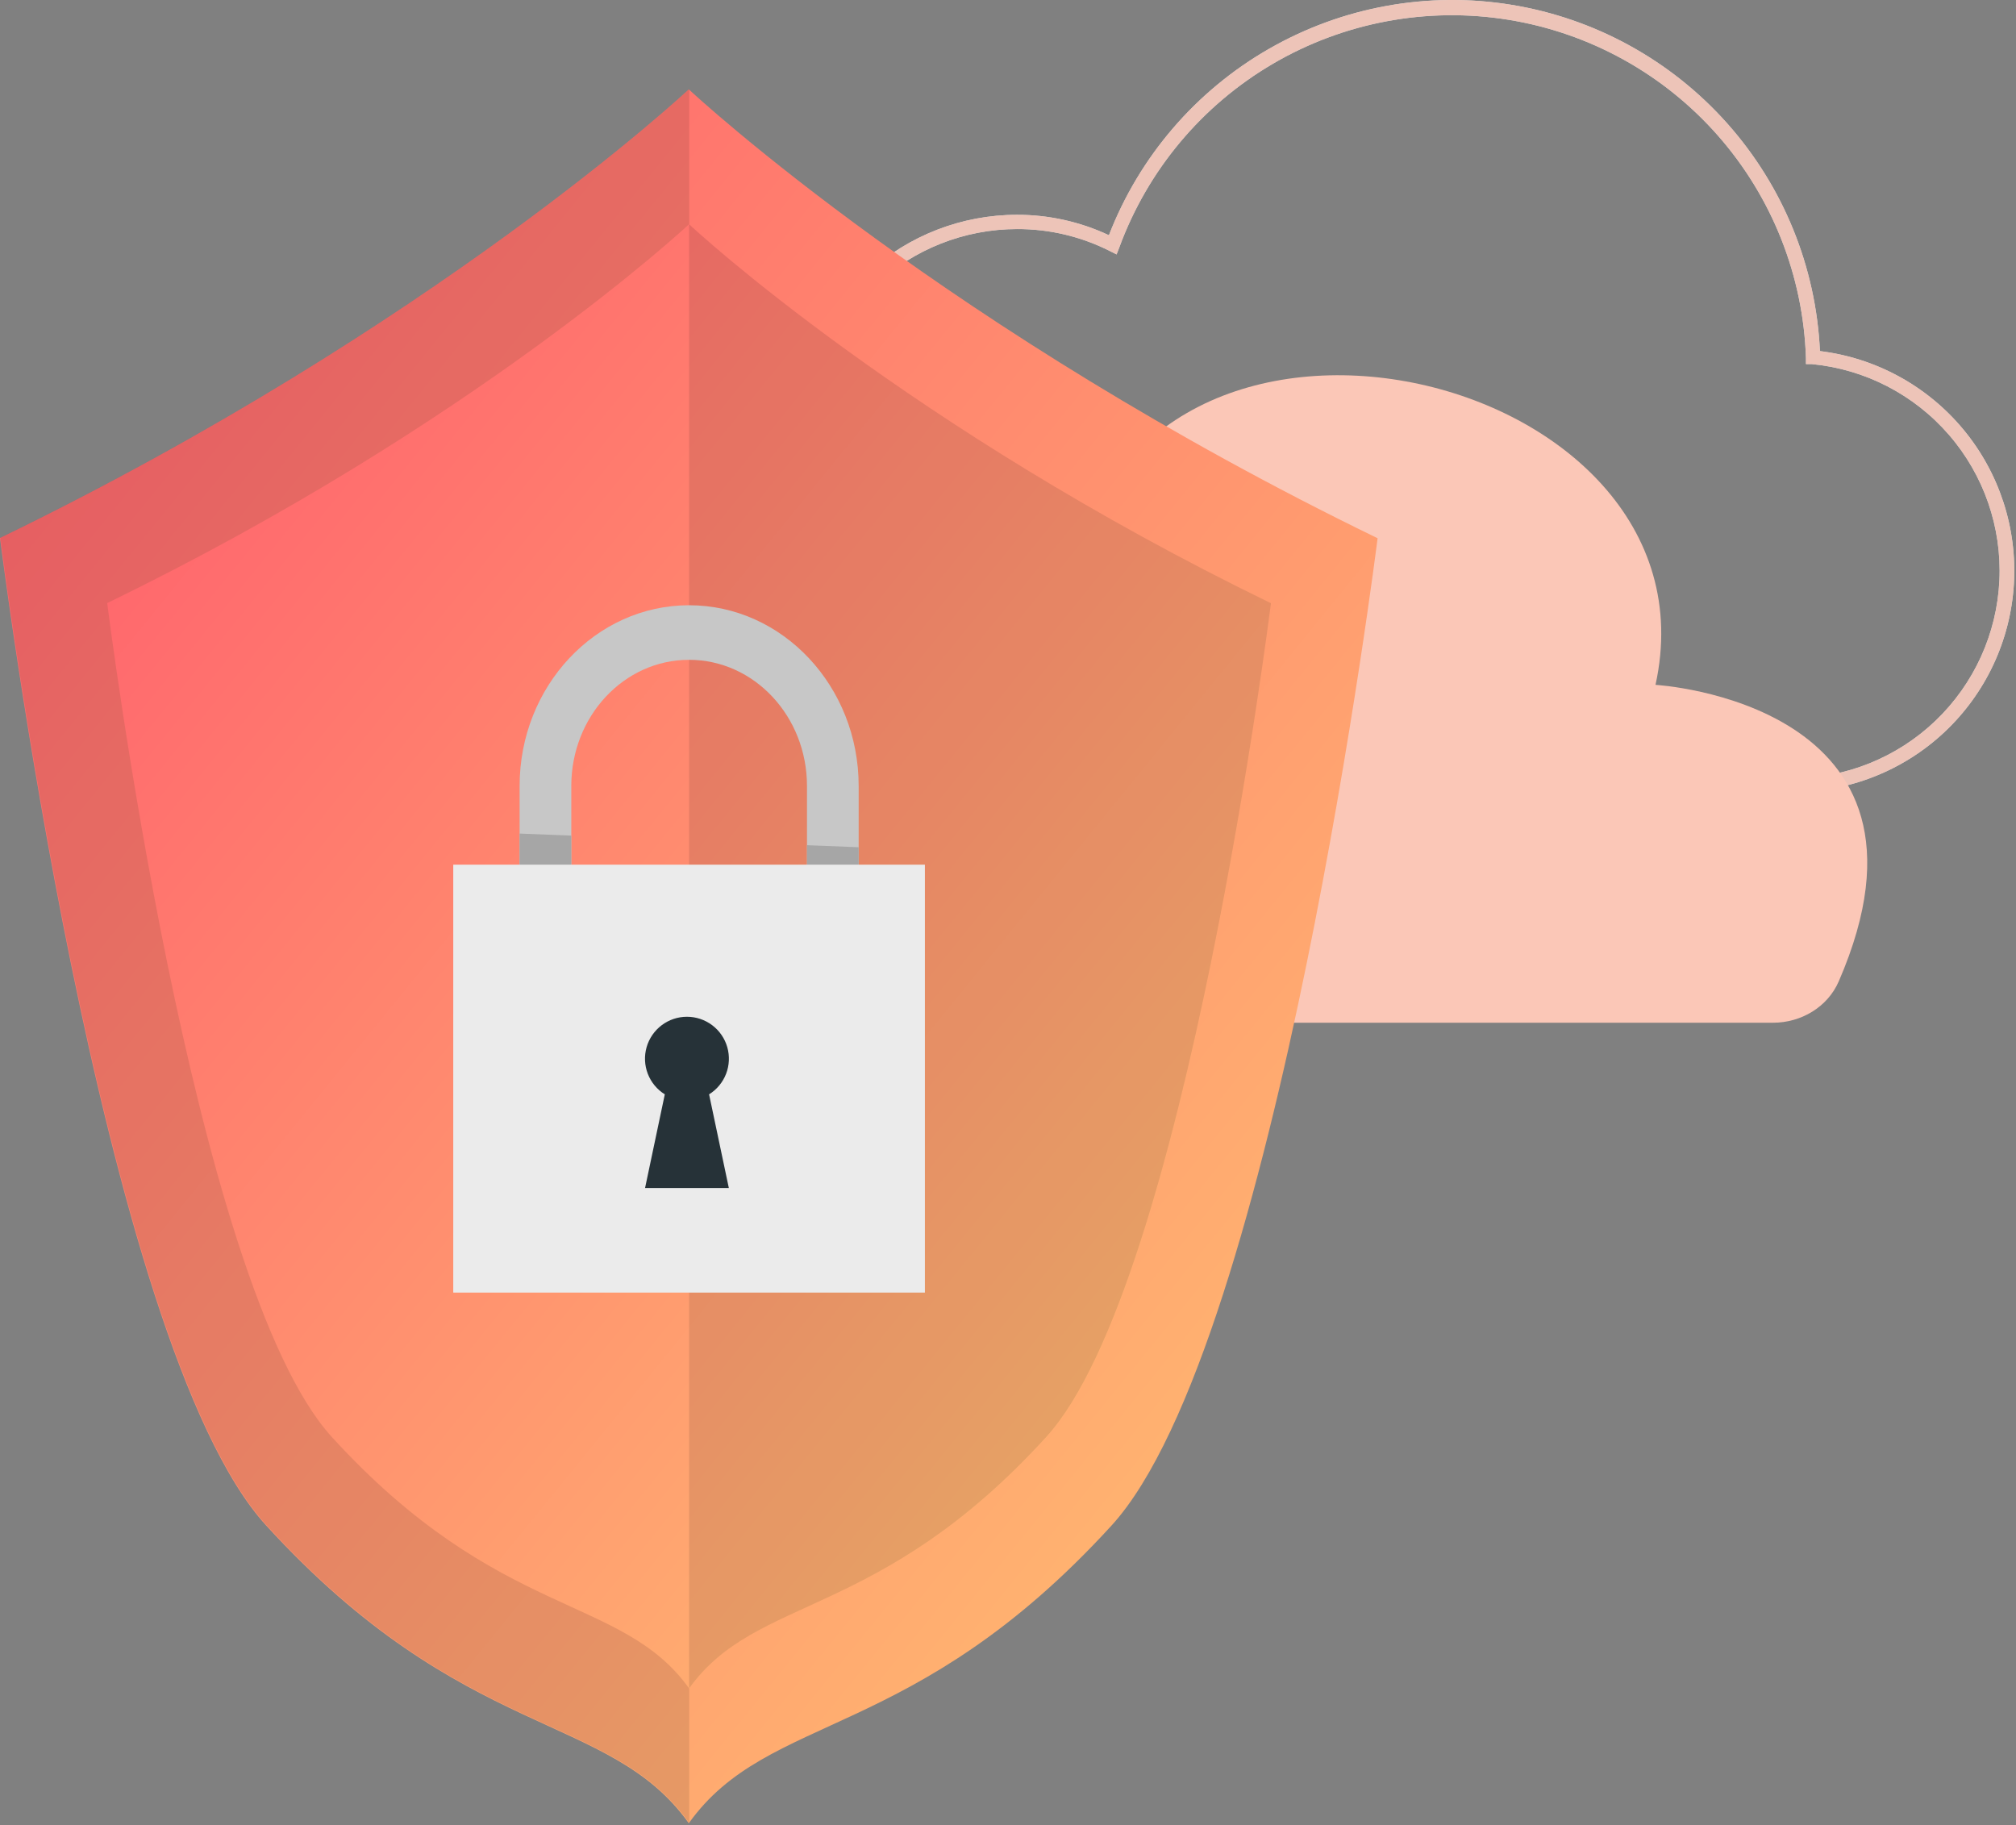 <svg width="317" height="287" viewBox="0 0 317 287" fill="none" xmlns="http://www.w3.org/2000/svg">
<rect x="0" y="0" width="317" height="287" fill="#808080" stroke="none"/>
<path d="M281.859 124.533H118.383V124.36C110.845 123.497 103.922 119.788 99.027 113.991C94.131 108.195 91.633 100.749 92.043 93.173C92.454 85.597 95.74 78.463 101.233 73.229C106.725 67.995 114.008 65.055 121.595 65.01C122.821 65.013 124.045 65.092 125.26 65.248C126.095 56.636 130.105 48.643 136.509 42.825C142.913 37.007 151.252 33.78 159.904 33.773C164.904 33.765 169.843 34.862 174.37 36.985C179.163 24.603 188.068 14.246 199.591 7.65C211.113 1.053 224.553 -1.382 237.658 0.754C250.762 2.889 262.734 9.464 271.566 19.377C280.399 29.29 285.555 41.938 286.17 55.201C294.972 56.281 303.03 60.68 308.697 67.5C314.365 74.32 317.214 83.047 316.664 91.897C316.113 100.748 312.205 109.055 305.736 115.12C299.267 121.185 290.726 124.552 281.859 124.533ZM120.517 122.377H281.859C290.237 122.358 298.288 119.118 304.343 113.328C310.399 107.537 313.996 99.639 314.389 91.27C314.782 82.901 311.942 74.701 306.457 68.368C300.971 62.035 293.26 58.054 284.92 57.249H283.972V56.301C283.554 43.381 278.656 31.008 270.117 21.303C261.578 11.598 249.929 5.164 237.167 3.105C224.405 1.046 211.325 3.49 200.167 10.017C189.009 16.544 180.468 26.749 176.008 38.882L175.577 40.003L174.499 39.464C169.981 37.181 164.988 35.998 159.926 36.015C151.622 36.02 143.632 39.188 137.581 44.875C131.53 50.562 127.872 58.34 127.351 66.627V67.835L126.166 67.619C122.49 67.024 118.732 67.18 115.119 68.076C111.505 68.972 108.11 70.59 105.138 72.832C102.166 75.075 99.678 77.896 97.825 81.125C95.972 84.354 94.792 87.925 94.355 91.623C93.918 95.32 94.234 99.068 95.284 102.64C96.334 106.212 98.096 109.535 100.464 112.408C102.831 115.281 105.756 117.646 109.062 119.359C112.367 121.072 115.985 122.099 119.698 122.377H120.517Z" fill="#DBDBDB"/>
<path d="M281.859 124.533H118.383V124.36C110.845 123.497 103.922 119.788 99.027 113.991C94.131 108.195 91.633 100.749 92.043 93.173C92.454 85.597 95.74 78.463 101.233 73.229C106.725 67.995 114.008 65.055 121.595 65.01C122.821 65.013 124.045 65.092 125.26 65.248C126.095 56.636 130.105 48.643 136.509 42.825C142.913 37.007 151.252 33.78 159.904 33.773C164.904 33.765 169.843 34.862 174.37 36.985C179.163 24.603 188.068 14.246 199.591 7.65C211.113 1.053 224.553 -1.382 237.658 0.754C250.762 2.889 262.734 9.464 271.566 19.377C280.399 29.29 285.555 41.938 286.17 55.201C294.972 56.281 303.03 60.68 308.697 67.5C314.365 74.32 317.214 83.047 316.664 91.897C316.113 100.748 312.205 109.055 305.736 115.12C299.267 121.185 290.726 124.552 281.859 124.533ZM120.517 122.377H281.859C290.237 122.358 298.288 119.118 304.343 113.328C310.399 107.537 313.996 99.639 314.389 91.27C314.782 82.901 311.942 74.701 306.457 68.368C300.971 62.035 293.26 58.054 284.92 57.249H283.972V56.301C283.554 43.381 278.656 31.008 270.117 21.303C261.578 11.598 249.929 5.164 237.167 3.105C224.405 1.046 211.325 3.49 200.167 10.017C189.009 16.544 180.468 26.749 176.008 38.882L175.577 40.003L174.499 39.464C169.981 37.181 164.988 35.998 159.926 36.015C151.622 36.02 143.632 39.188 137.581 44.875C131.53 50.562 127.872 58.34 127.351 66.627V67.835L126.166 67.619C122.49 67.024 118.732 67.18 115.119 68.076C111.505 68.972 108.11 70.59 105.138 72.832C102.166 75.075 99.678 77.896 97.825 81.125C95.972 84.354 94.792 87.925 94.355 91.623C93.918 95.32 94.234 99.068 95.284 102.64C96.334 106.212 98.096 109.535 100.464 112.408C102.831 115.281 105.756 117.646 109.062 119.359C112.367 121.072 115.985 122.099 119.698 122.377H120.517Z" fill="#EDC4B8"/>
<path d="M260.315 107.681C260.315 107.681 308.18 110.415 289.13 154.3C287.368 158.358 283.204 160.807 278.78 160.807L113 160.807C79.85 109.182 168.315 92.18 168.315 92.18C178.315 36.179 271.315 57.68 260.315 107.681Z" fill="#FBC7B7"/>
<path d="M216.617 84.628C216.617 84.628 200.793 211.304 174.794 239.847C143.578 274.039 120.898 269.059 108.308 286.672C95.697 269.016 73.039 274.039 41.801 239.804C15.802 211.304 0 84.585 0 84.585C68.534 51.321 108.308 14.047 108.308 14.047C109.602 15.254 149.226 51.903 216.617 84.628Z" fill="url(#paint0_linear_676_4553)"/>
<path opacity="0.1" d="M108.373 14.108V286.625C95.761 268.969 73.104 273.992 41.866 239.757C15.867 211.257 0.064 84.538 0.064 84.538C68.598 51.274 108.373 14 108.373 14V14.108Z" fill="black"/>
<path d="M16.859 94.821C16.859 94.821 30.226 201.836 52.172 225.938C78.581 254.848 97.724 250.601 108.374 265.497C119.024 250.601 138.167 254.848 164.576 225.938C186.522 201.836 199.867 94.821 199.867 94.821C141.983 66.796 108.374 35.234 108.374 35.234C108.374 35.234 74.743 66.709 16.859 94.821Z" fill="url(#paint1_linear_676_4553)"/>
<path opacity="0.1" d="M199.845 94.845C199.845 94.845 186.478 201.838 164.511 225.94C138.145 254.85 119.001 250.624 108.352 265.478V35.258C109.365 36.228 142.866 67.164 199.845 94.845Z" fill="black"/>
<path d="M135.018 123.578V152.401H126.891V123.578C126.891 112.626 118.591 103.744 108.351 103.744C98.111 103.744 89.832 112.626 89.832 123.578V152.401H81.705V123.578C81.705 107.905 93.648 95.164 108.351 95.164C123.054 95.164 135.018 107.905 135.018 123.578Z" fill="#C7C7C7"/>
<path d="M81.705 131.062L89.832 131.386V152.34H81.705V131.062Z" fill="#A6A6A6"/>
<path d="M135.018 133.214V152.336H126.891V132.891L135.018 133.214Z" fill="#A6A6A6"/>
<path d="M145.432 135.953H71.272V203.236H145.432V135.953Z" fill="#EBEBEB"/>
<path d="M111.498 172.067L114.603 186.791H101.431L104.535 172.067C103.317 171.31 102.379 170.177 101.863 168.84C101.346 167.502 101.28 166.033 101.673 164.654C102.067 163.275 102.899 162.062 104.043 161.198C105.188 160.334 106.583 159.867 108.017 159.867C109.451 159.867 110.845 160.334 111.99 161.198C113.135 162.062 113.967 163.275 114.36 164.654C114.754 166.033 114.687 167.502 114.171 168.84C113.654 170.177 112.716 171.31 111.498 172.067Z" fill="#263238"/>
<defs>
<linearGradient id="paint0_linear_676_4553" x1="6.418" y1="25.251" x2="256.575" y2="228.645" gradientUnits="userSpaceOnUse">
<stop stop-color="#FF5F6D"/>
<stop offset="1" stop-color="#FFC371"/>
</linearGradient>
<linearGradient id="paint1_linear_676_4553" x1="22.282" y1="44.697" x2="233.58" y2="216.544" gradientUnits="userSpaceOnUse">
<stop stop-color="#FF5F6D"/>
<stop offset="1" stop-color="#FFC371"/>
</linearGradient>
</defs>
</svg>
